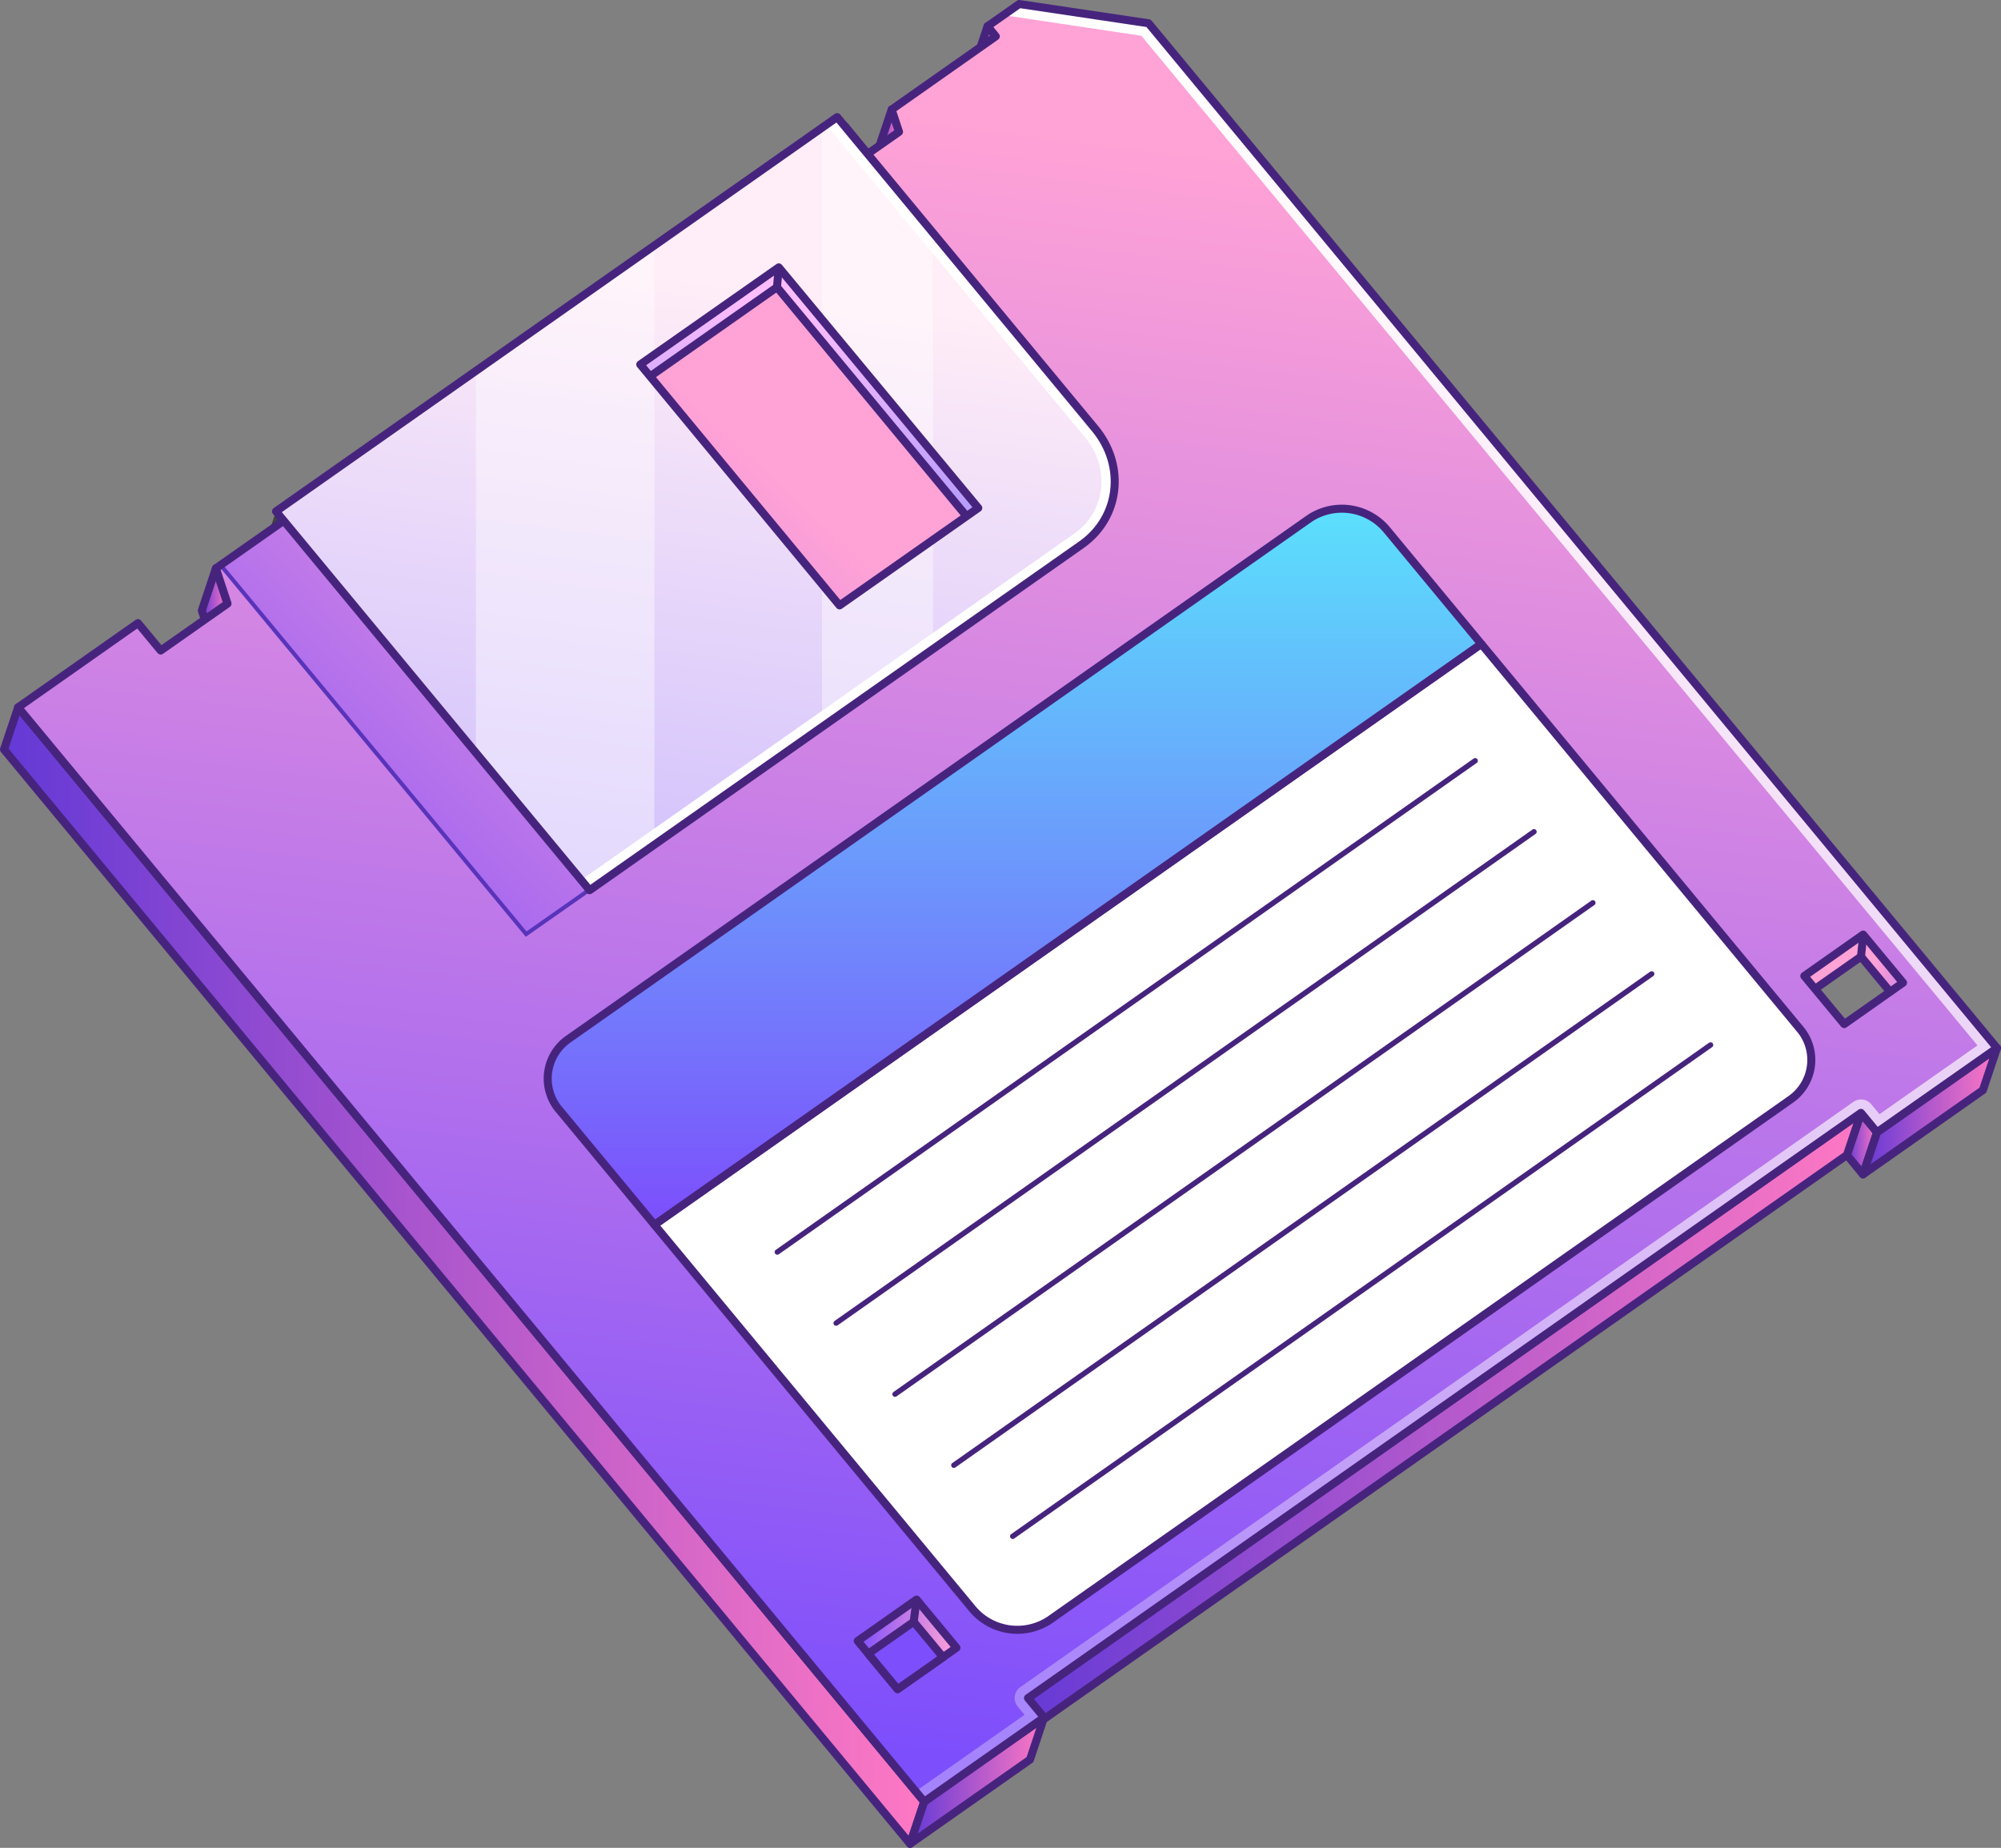 <svg xmlns="http://www.w3.org/2000/svg" xmlns:xlink="http://www.w3.org/1999/xlink" viewBox="0 0 374.19 345.57"><rect x="0" y="0" width="374.19" height="345.57" fill="#808080" stroke="none"/><defs><style>.cls-1{isolation:isolate;}.cls-10,.cls-16,.cls-17,.cls-18,.cls-19,.cls-2,.cls-23,.cls-24,.cls-25,.cls-3,.cls-4,.cls-5,.cls-6,.cls-7,.cls-8,.cls-9{stroke:#46247d;stroke-linejoin:round;}.cls-10,.cls-16,.cls-17,.cls-18,.cls-19,.cls-2,.cls-23,.cls-24,.cls-3,.cls-4,.cls-5,.cls-6,.cls-7,.cls-8,.cls-9{stroke-width:1.5px;}.cls-2{fill:url(#linear-gradient);}.cls-3{fill:url(#linear-gradient-2);}.cls-4{fill:url(#linear-gradient-3);}.cls-5{fill:url(#linear-gradient-4);}.cls-6{fill:url(#linear-gradient-5);}.cls-7{fill:url(#linear-gradient-6);}.cls-8{fill:url(#linear-gradient-7);}.cls-9{fill:url(#linear-gradient-8);}.cls-10{fill:url(#linear-gradient-9);}.cls-11{fill:#404040;}.cls-12{fill:url(#linear-gradient-10);}.cls-13{fill:url(#linear-gradient-11);}.cls-14,.cls-16,.cls-25{fill:none;}.cls-14{stroke:#5934ba;stroke-miterlimit:10;stroke-width:0.75px;}.cls-15{mix-blend-mode:overlay;fill:url(#linear-gradient-12);}.cls-17,.cls-21,.cls-22{fill:#fff;}.cls-18{fill:url(#linear-gradient-13);}.cls-19{fill:url(#linear-gradient-14);}.cls-20{fill:url(#linear-gradient-15);}.cls-21{opacity:0.4;}.cls-23{fill:url(#linear-gradient-16);}.cls-24{fill:url(#linear-gradient-17);}.cls-25{stroke-linecap:round;}</style><linearGradient id="linear-gradient" x1="345.38" y1="213.87" x2="351.02" y2="213.87" gradientUnits="userSpaceOnUse"><stop offset="0" stop-color="#6439d6"/><stop offset="1" stop-color="#ff78c3"/></linearGradient><linearGradient id="linear-gradient-2" x1="348.38" y1="207.81" x2="373.44" y2="207.81" xlink:href="#linear-gradient"/><linearGradient id="linear-gradient-3" x1="189.6" y1="266.78" x2="348.02" y2="266.78" xlink:href="#linear-gradient"/><linearGradient id="linear-gradient-4" x1="0.75" y1="238.55" x2="172.83" y2="238.55" xlink:href="#linear-gradient"/><linearGradient id="linear-gradient-5" x1="170.19" y1="333.01" x2="195.24" y2="333.01" xlink:href="#linear-gradient"/><linearGradient id="linear-gradient-6" x1="182.03" y1="9.8" x2="186.22" y2="9.8" xlink:href="#linear-gradient"/><linearGradient id="linear-gradient-7" x1="164.1" y1="26.51" x2="168.12" y2="26.51" xlink:href="#linear-gradient"/><linearGradient id="linear-gradient-8" x1="37.74" y1="113.53" x2="42.55" y2="113.53" xlink:href="#linear-gradient"/><linearGradient id="linear-gradient-9" x1="367.01" y1="193.23" x2="348.93" y2="182.27" gradientUnits="userSpaceOnUse"><stop offset="0" stop-color="#7d4efc"/><stop offset="0.36" stop-color="#af6eed"/><stop offset="1" stop-color="#ffa2d6"/></linearGradient><linearGradient id="linear-gradient-10" x1="-187.48" y1="-99.82" x2="-186.48" y2="-99.82" gradientTransform="matrix(35, -304.5, -304.5, -35, -23664.56, -60251.91)" xlink:href="#linear-gradient-9"/><linearGradient id="linear-gradient-11" x1="44.96" y1="186.45" x2="139.96" y2="84.45" xlink:href="#linear-gradient-9"/><linearGradient id="linear-gradient-12" x1="304.19" y1="33.14" x2="208.69" y2="300.64" gradientUnits="userSpaceOnUse"><stop offset="0" stop-color="#fff"/><stop offset="1" stop-color="#fff" stop-opacity="0.3"/></linearGradient><linearGradient id="linear-gradient-13" x1="189.72" y1="95.12" x2="189.72" y2="229.05" gradientUnits="userSpaceOnUse"><stop offset="0" stop-color="#5be0fc"/><stop offset="1" stop-color="#7d4efc"/></linearGradient><linearGradient id="linear-gradient-14" x1="149.48" y1="91.17" x2="154.04" y2="57.34" gradientUnits="userSpaceOnUse"><stop offset="0" stop-color="#b69cfc"/><stop offset="1" stop-color="#ffbdfe"/></linearGradient><linearGradient id="linear-gradient-15" x1="-187.25" y1="-81.99" x2="-186.25" y2="-81.99" gradientTransform="matrix(14.75, -109.5, -109.5, -14.75, -6095.35, -21551.16)" gradientUnits="userSpaceOnUse"><stop offset="0" stop-color="#d2c2fc"/><stop offset="1" stop-color="#ffedf7"/></linearGradient><linearGradient id="linear-gradient-16" x1="160.39" y1="307.52" x2="178.86" y2="307.52" xlink:href="#linear-gradient-9"/><linearGradient id="linear-gradient-17" x1="177.58" y1="313.26" x2="193.75" y2="320.47" xlink:href="#linear-gradient-9"/></defs><g class="cls-1"><g id="图层_2" data-name="图层 2"><g id="OBJECTS"><polygon class="cls-2" points="351.02 211.75 348.38 219.63 345.38 216 348.02 208.12 351.02 211.75"/><polygon class="cls-3" points="373.44 196 370.8 203.88 348.38 219.63 351.02 211.75 373.44 196"/><polygon class="cls-4" points="348.02 208.12 345.38 216 189.6 325.44 192.24 317.56 348.02 208.12"/><polygon class="cls-5" points="172.83 336.94 170.19 344.82 0.75 140.16 3.39 132.28 172.83 336.94"/><polygon class="cls-6" points="195.24 321.19 192.61 329.07 170.19 344.82 172.83 336.94 195.24 321.19"/><polygon class="cls-7" points="186.22 6.79 183.59 14.68 182.03 12.8 184.67 4.92 186.22 6.79"/><polygon class="cls-8" points="168.12 24.66 165.48 32.54 164.1 28.37 166.74 20.48 168.12 24.66"/><polygon class="cls-9" points="42.55 112.88 39.92 120.76 37.74 114.18 40.37 106.29 42.55 112.88"/><polygon class="cls-10" points="348.01 178.9 354.56 186.81 359 183.69 348.99 171.59 334.21 181.98 337.67 186.16 348.01 178.9"/><polygon class="cls-11" points="53.06 97.38 50.42 105.27 48.97 103.52 51.61 95.63 53.06 97.38"/><path class="cls-12" d="M214.78,4.35,190.6.75l-5.93,4.16,1.55,1.88-19.48,13.7,1.38,4.17-5.87,4.12L158,23.59,53.06,97.38l-12.69,8.91,2.18,6.59-12.5,8.78-4.25-5.13L3.39,132.28,172.83,336.94l22.41-15.75-3-3.63L348,208.12l3,3.63L373.44,196ZM344.87,191.52l-7.46-9,11-7.74,7.46,9Z"/><path class="cls-13" d="M204.79,80.17,162.25,28.78,158,23.59,53.06,97.38l-11.81,8.29,57.14,69,103.86-72.84C209.4,96.82,210.54,87.12,204.79,80.17Z"/><path class="cls-14" d="M41.19,105.6l57.2,69.09,103.86-72.84c7.15-5,8.29-14.73,2.54-21.68L162.25,28.78"/><path class="cls-15" d="M373.44,196,214.78,4.35,190.6.75l-3,2.08,25.83,3.86L369.79,195.51l-18.32,12.86-1.53-1.85a2.5,2.5,0,0,0-3.36-.45L190.8,315.51a2.51,2.51,0,0,0-.49,3.64l1.28,1.55-20.2,14.19,1.44,2.05,22.41-15.75-3-3.63L348,208.12l3,3.63,20.37-14.31h0Z"/><path class="cls-16" d="M214.78,4.35,190.6.75l-5.93,4.16,1.55,1.88-19.48,13.7,1.38,4.17-5.87,4.12L158,23.59,53.06,97.38l-12.69,8.91,2.18,6.59-12.5,8.78-4.25-5.13L3.39,132.28,172.83,336.94l22.41-15.75-3-3.63L348,208.12l3,3.63L373.44,196ZM344.87,191.52l-7.46-9,11-7.74,7.46,9Z"/><path class="cls-17" d="M277,120.42,122.38,229.05l59.44,71.79A10.93,10.93,0,0,0,196.24,303l138.62-97.39a9,9,0,0,0,1.57-13.38L277,120.42"/><path class="cls-18" d="M244.91,96.94,106.28,194.33a9,9,0,0,0-1.57,13.38l17.67,21.34L277,120.42,259.33,99.08a10.92,10.92,0,0,0-14.42-2.14"/><polygon class="cls-19" points="145.3 53.71 181.26 97.16 185.19 94.4 144.83 45.65 116.82 65.33 121.21 70.64 145.3 53.71"/><path class="cls-20" d="M204.79,80.17,162.25,28.78l-5.7-6.88L51.61,95.63l1.45,1.75,57.2,69.1,92-64.63C209.4,96.82,210.54,87.12,204.79,80.17ZM157,113.22,119.73,68.16,145.63,50,182.94,95Z"/><path class="cls-21" d="M174.48,121.36l-20.76,14.58V109.21l3.32,4L174.48,101ZM89,140.77l21.28,25.71L122.38,158V71.36l-2.65-3.2,2.65-1.86V45.91L89,69.38ZM156.55,21.9l-2.83,2V59.74l20.76,25.07V43.55L162.25,28.78Z"/><path class="cls-22" d="M204.79,80.17,162.25,28.78l-5.7-6.88-1.92,1.59,48.24,58.27a12.74,12.74,0,0,1,3,9.87,11.82,11.82,0,0,1-5,8.17l-92,64.63,1.44,2,92-64.63C209.4,96.82,210.54,87.12,204.79,80.17Z"/><path class="cls-16" d="M204.79,80.17,162.25,28.78l-5.7-6.88L51.61,95.63l1.45,1.75,57.2,69.1,92-64.63C209.4,96.82,210.54,87.12,204.79,80.17ZM157,113.22,119.73,68.16,145.63,50,182.94,95Z"/><line class="cls-16" x1="348.01" y1="178.9" x2="348.43" y2="174.77"/><polygon class="cls-23" points="160.39 306.88 167.85 315.89 178.86 308.15 171.4 299.14 160.39 306.88"/><polygon class="cls-24" points="162.36 309.27 167.85 315.89 176.35 309.92 170.86 303.3 162.36 309.27"/><line class="cls-16" x1="170.86" y1="303.29" x2="171.4" y2="299.14"/><line class="cls-16" x1="145.3" y1="53.71" x2="145.63" y2="49.96"/><line class="cls-25" x1="145.36" y1="234.15" x2="275.86" y2="142.27"/><line class="cls-25" x1="156.36" y1="247.44" x2="286.86" y2="155.55"/><line class="cls-25" x1="167.37" y1="260.73" x2="297.87" y2="168.84"/><line class="cls-25" x1="178.37" y1="274.02" x2="308.87" y2="182.13"/><line class="cls-25" x1="189.38" y1="287.31" x2="319.88" y2="195.42"/></g></g></g></svg>